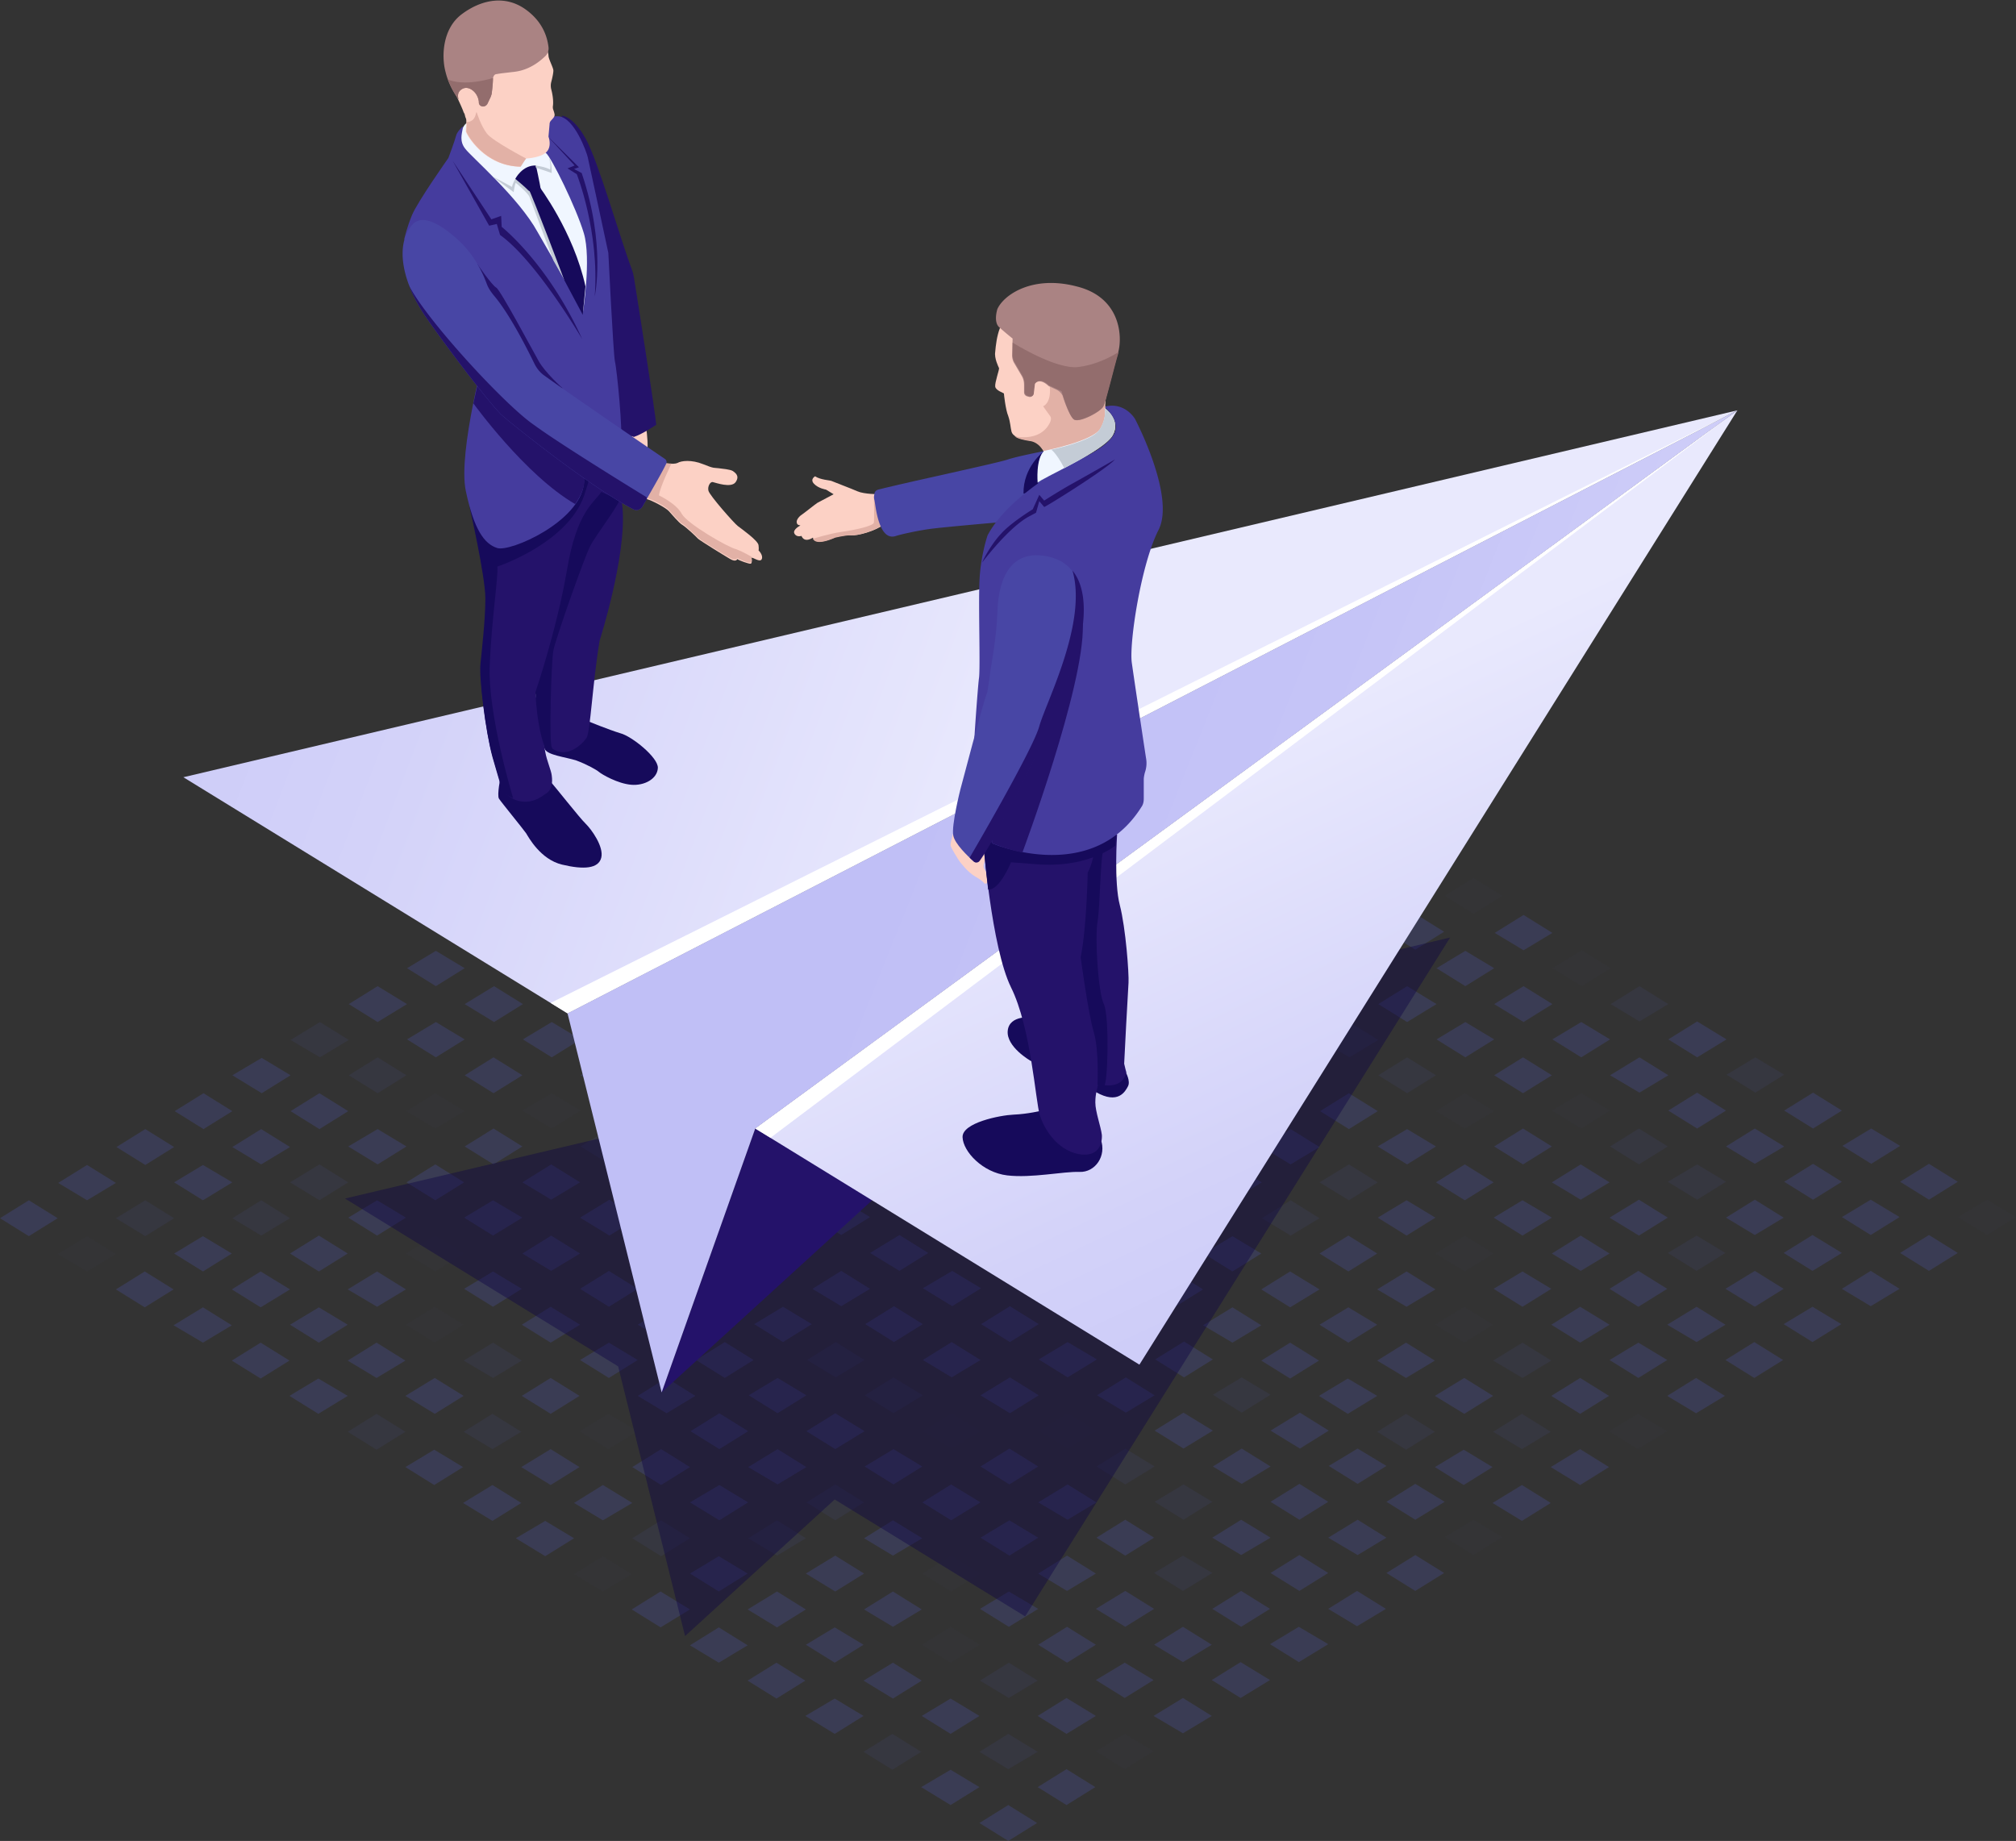 <svg xmlns="http://www.w3.org/2000/svg" width="357" height="326" fill="none"><rect width="100%" height="100%" fill="#333333" stroke="none"/><g clip-path="url(#a)"><g fill="#5761D7" opacity=".2"><path d="m87.492 168.278-5.107-3.075 5.106-3.177 5.107 3.177-5.106 3.075Z"/><path d="m97.802 174.632-5.204-3.177 5.204-3.177 5.107 3.177-5.107 3.177Z" opacity=".1"/><path d="m108.015 180.883-5.106-3.074 5.106-3.177 5.107 3.177-5.107 3.074Z" opacity=".4"/><path d="m118.229 187.237-5.107-3.177 5.107-3.177 5.203 3.177-5.203 3.177Z"/><path d="m128.539 193.489-5.107-3.177 5.107-3.075 5.107 3.075-5.107 3.177Z" opacity=".4"/><path d="m138.753 199.843-5.107-3.177 5.107-3.177 5.107 3.177-5.107 3.177ZM149.063 206.094l-5.203-3.177 5.203-3.074 5.107 3.074-5.107 3.177ZM159.277 212.448l-5.107-3.177 5.107-3.177 5.107 3.177-5.107 3.177Z"/><path d="m169.587 218.7-5.203-3.177 5.203-3.075 5.107 3.075-5.107 3.177Z" opacity=".1"/><path d="m77.181 174.632-5.106-3.177 5.106-3.075 5.107 3.075-5.107 3.177ZM87.491 180.986l-5.203-3.177 5.203-3.177 5.107 3.177-5.107 3.177ZM97.705 187.237l-5.107-3.177 5.107-3.074 5.107 3.074-5.107 3.177ZM108.015 193.489l-5.203-3.075 5.203-3.177 5.107 3.177-5.107 3.075ZM118.229 199.843l-5.107-3.177 5.107-3.177 5.107 3.177-5.107 3.177ZM128.443 206.094l-5.107-3.074 5.107-3.177 5.203 3.177-5.203 3.074ZM138.753 212.448l-5.107-3.177 5.107-3.177 5.107 3.177-5.107 3.177ZM148.967 218.7l-5.107-3.177 5.107-3.075 5.107 3.075-5.107 3.177ZM159.277 225.054l-5.203-3.177 5.203-3.177 5.107 3.177-5.107 3.177ZM66.871 180.986l-5.107-3.177 5.107-3.177 5.204 3.177-5.204 3.177ZM77.181 187.237l-5.106-3.177 5.106-3.074 5.107 3.074-5.107 3.177ZM87.395 193.591l-5.107-3.177 5.107-3.177 5.107 3.177-5.107 3.177Z"/><path d="m97.705 199.843-5.203-3.177 5.203-3.075 5.107 3.075-5.107 3.177Z" opacity=".1"/><path d="m107.919 206.197-5.107-3.177 5.107-3.177 5.107 3.177-5.107 3.177ZM118.229 212.448l-5.203-3.177 5.203-3.074 5.107 3.074-5.107 3.177Z" opacity=".4"/><path d="m128.443 218.7-5.107-3.075 5.107-3.177 5.107 3.177-5.107 3.075ZM138.657 225.054l-5.107-3.177 5.107-3.177 5.203 3.177-5.203 3.177ZM148.967 231.305l-5.107-3.074 5.107-3.177 5.107 3.177-5.107 3.074Z"/><path d="m56.657 187.237-5.203-3.074 5.203-3.177 5.107 3.177-5.107 3.074ZM66.871 193.591l-5.107-3.177 5.107-3.177 5.107 3.177-5.107 3.177Z" opacity=".4"/><path d="m77.085 199.843-5.107-3.075 5.107-3.177 5.203 3.177-5.203 3.075Z" opacity=".1"/><path d="m87.395 206.197-5.107-3.177 5.107-3.177 5.107 3.177-5.107 3.177ZM97.609 212.448l-5.107-3.074 5.107-3.177 5.107 3.177-5.107 3.074ZM107.919 218.802l-5.203-3.177 5.203-3.177 5.107 3.177-5.107 3.177Z"/><path d="m118.133 225.054-5.107-3.177 5.107-3.075 5.107 3.075-5.107 3.177Z" opacity=".4"/><path d="m128.443 231.408-5.203-3.177 5.203-3.177 5.107 3.177-5.107 3.177ZM138.657 237.659l-5.107-3.177 5.107-3.074 5.107 3.074-5.107 3.177ZM46.347 193.591l-5.203-3.177 5.203-3.074 5.107 3.074-5.107 3.177ZM56.561 199.945l-5.107-3.177 5.107-3.177 5.107 3.177-5.107 3.177ZM66.871 206.197l-5.203-3.177 5.203-3.075 5.107 3.075-5.107 3.177ZM77.085 212.551l-5.107-3.177 5.107-3.177 5.107 3.177-5.107 3.177ZM87.299 218.802l-5.107-3.177 5.107-3.074 5.203 3.074-5.203 3.177ZM97.609 225.054l-5.107-3.075 5.107-3.177 5.107 3.177-5.107 3.075ZM107.823 231.408l-5.107-3.177 5.107-3.177 5.107 3.177-5.107 3.177ZM118.133 237.659l-5.203-3.074 5.203-3.177 5.107 3.177-5.107 3.074ZM128.347 244.013l-5.107-3.177 5.107-3.177 5.106 3.177-5.106 3.177ZM36.037 199.945l-5.107-3.177 5.107-3.177 5.107 3.177-5.107 3.177ZM46.251 206.197l-5.107-3.075 5.107-3.177 5.107 3.177-5.107 3.075Z"/><path d="m56.561 212.551-5.203-3.177 5.203-3.177 5.107 3.177-5.107 3.177Z" opacity=".4"/><path d="m66.775 218.802-5.107-3.177 5.107-3.074 5.107 3.074-5.107 3.177Z"/><path d="m77.085 225.156-5.203-3.177 5.203-3.177 5.107 3.177-5.107 3.177Z" opacity=".1"/><path d="m87.299 231.408-5.107-3.177 5.107-3.075 5.107 3.075-5.107 3.177ZM97.513 237.762l-5.107-3.177 5.106-3.177 5.204 3.177-5.203 3.177ZM107.823 244.013l-5.107-3.177 5.107-3.074 5.107 3.074-5.107 3.177ZM118.036 250.265l-5.106-3.075 5.106-3.177 5.107 3.177-5.107 3.075ZM25.727 206.299l-5.107-3.177 5.107-3.177 5.107 3.177-5.107 3.177ZM35.94 212.551l-5.106-3.177 5.107-3.075 5.203 3.075-5.203 3.177Z"/><path d="m46.251 218.802-5.107-3.074 5.107-3.177 5.107 3.177-5.107 3.074Z" opacity=".4"/><path d="m56.465 225.156-5.107-3.177 5.107-3.177 5.107 3.177-5.107 3.177ZM66.775 231.408l-5.203-3.075 5.203-3.177 5.107 3.177-5.107 3.075Z"/><path d="m76.989 237.762-5.107-3.177 5.107-3.177 5.106 3.177-5.106 3.177Z" opacity=".1"/><path d="m87.299 244.013-5.204-3.074 5.204-3.177 5.107 3.177-5.107 3.074Z" opacity=".4"/><path d="m97.513 250.367-5.107-3.177 5.106-3.177 5.107 3.177-5.106 3.177Z"/><path d="m107.726 256.619-5.107-3.177 5.107-3.075 5.204 3.075-5.204 3.177Z" opacity=".1"/><path d="m15.417 212.551-5.107-3.075 5.107-3.177 5.107 3.177-5.107 3.075Z"/><path d="m25.727 218.905-5.203-3.177 5.203-3.177 5.107 3.177-5.107 3.177Z" opacity=".4"/><path d="m35.94 225.156-5.106-3.177 5.107-3.074 5.107 3.074-5.107 3.177ZM46.155 231.51l-5.107-3.177 5.107-3.177 5.203 3.177-5.203 3.177ZM56.465 237.762l-5.107-3.177 5.107-3.075 5.107 3.075-5.107 3.177ZM66.678 244.013l-5.106-3.074 5.106-3.177 5.107 3.177-5.106 3.074ZM76.989 250.367l-5.204-3.177 5.204-3.177 5.106 3.177-5.106 3.177Z"/><path d="m87.202 256.619-5.106-3.075 5.106-3.177 5.107 3.177-5.107 3.075Z" opacity=".4"/><path d="m97.513 262.973-5.204-3.177 5.204-3.177 5.106 3.177-5.106 3.177ZM5.107 218.905 0 215.728l5.107-3.177 5.107 3.177-5.107 3.177Z"/><path d="m15.417 225.156-5.203-3.074 5.203-3.177 5.107 3.177-5.107 3.074Z" opacity=".1"/><path d="m25.63 231.51-5.106-3.177 5.107-3.177 5.107 3.177-5.107 3.177ZM35.94 237.762l-5.202-3.075 5.203-3.177 5.107 3.177-5.107 3.075ZM46.155 244.116l-5.107-3.177 5.107-3.177 5.107 3.177-5.107 3.177ZM56.368 250.367l-5.107-3.177 5.107-3.074 5.204 3.074-5.204 3.177Z"/><path d="m66.678 256.721-5.106-3.177 5.106-3.177 5.107 3.177-5.106 3.177Z" opacity=".4"/><path d="m76.892 262.973-5.107-3.177 5.107-3.075L82 259.796l-5.107 3.177ZM87.202 269.327 82 266.15l5.203-3.177 5.107 3.177-5.107 3.177ZM269.798 168.278l-5.107-3.075 5.107-3.177 5.106 3.177-5.106 3.075Z"/><path d="m280.108 174.632-5.204-3.177 5.204-3.177 5.107 3.177-5.107 3.177Z" opacity=".1"/><path d="m290.321 180.883-5.106-3.074 5.106-3.177 5.107 3.177-5.107 3.074Z" opacity=".4"/><path d="m300.535 187.237-5.107-3.177 5.107-3.177 5.203 3.177-5.203 3.177Z"/><path d="m310.845 193.489-5.107-3.177 5.107-3.075 5.107 3.075-5.107 3.177Z" opacity=".4"/><path d="m321.059 199.843-5.107-3.177 5.107-3.177 5.107 3.177-5.107 3.177ZM331.369 206.094l-5.107-3.177 5.107-3.074 5.107 3.074-5.107 3.177ZM341.583 212.448l-5.107-3.177 5.107-3.177 5.107 3.177-5.107 3.177Z"/><path d="m351.893 218.7-5.203-3.177 5.203-3.075 5.107 3.075-5.107 3.177Z" opacity=".1"/><path d="m259.487 174.632-5.106-3.177 5.106-3.075 5.107 3.075-5.107 3.177ZM269.798 180.986l-5.204-3.177 5.204-3.177 5.106 3.177-5.106 3.177ZM280.011 187.237l-5.107-3.177 5.107-3.074 5.107 3.074-5.107 3.177ZM290.321 193.489l-5.203-3.075 5.203-3.177 5.107 3.177-5.107 3.075ZM300.535 199.843l-5.107-3.177 5.107-3.177 5.107 3.177-5.107 3.177ZM310.749 206.094l-5.107-3.074 5.107-3.177 5.203 3.177-5.203 3.074ZM321.059 212.448l-5.107-3.177 5.107-3.177 5.107 3.177-5.107 3.177ZM331.273 218.7l-5.107-3.177 5.107-3.075 5.107 3.075-5.107 3.177ZM341.583 225.054l-5.107-3.177 5.107-3.177 5.107 3.177-5.107 3.177ZM249.177 180.986l-5.107-3.177 5.107-3.177 5.204 3.177-5.204 3.177ZM259.487 187.237l-5.106-3.177 5.106-3.074 5.107 3.074-5.107 3.177ZM269.701 193.591l-5.107-3.177 5.107-3.177 5.107 3.177-5.107 3.177Z"/><path d="m280.011 199.843-5.203-3.177 5.203-3.075 5.107 3.075-5.107 3.177Z" opacity=".1"/><path d="m290.225 206.197-5.107-3.177 5.107-3.177 5.107 3.177-5.107 3.177ZM300.535 212.448l-5.203-3.177 5.203-3.074 5.107 3.074-5.107 3.177Z" opacity=".4"/><path d="m310.749 218.7-5.107-3.075 5.107-3.177 5.107 3.177-5.107 3.075ZM320.963 225.054l-5.107-3.177 5.107-3.177 5.203 3.177-5.203 3.177ZM331.273 231.305l-5.107-3.074 5.107-3.177 5.107 3.177-5.107 3.074Z"/><path d="m238.964 187.237-5.204-3.074 5.204-3.177 5.106 3.177-5.106 3.074ZM249.177 193.591l-5.107-3.177 5.107-3.177 5.107 3.177-5.107 3.177Z" opacity=".4"/><path d="m259.391 199.843-5.107-3.075 5.107-3.177 5.203 3.177-5.203 3.075Z" opacity=".1"/><path d="m269.701 206.197-5.107-3.177 5.107-3.177 5.107 3.177-5.107 3.177ZM279.915 212.448l-5.107-3.074 5.107-3.177 5.107 3.177-5.107 3.074ZM290.225 218.802l-5.203-3.177 5.203-3.177 5.107 3.177-5.107 3.177Z"/><path d="m300.439 225.054-5.107-3.177 5.107-3.075 5.107 3.075-5.107 3.177Z" opacity=".4"/><path d="m310.749 231.408-5.203-3.177 5.203-3.177 5.107 3.177-5.107 3.177ZM320.963 237.659l-5.107-3.177 5.107-3.074 5.107 3.074-5.107 3.177ZM228.653 193.591l-5.203-3.177 5.203-3.074 5.107 3.074-5.107 3.177ZM238.867 199.945l-5.107-3.177 5.107-3.177 5.107 3.177-5.107 3.177ZM249.177 206.197l-5.203-3.177 5.203-3.075 5.107 3.075-5.107 3.177ZM259.391 212.551l-5.107-3.177 5.107-3.177 5.107 3.177-5.107 3.177ZM269.605 218.802l-5.107-3.177 5.107-3.074 5.203 3.074-5.203 3.177ZM279.915 225.054l-5.107-3.075 5.107-3.177 5.107 3.177-5.107 3.075ZM290.129 231.408l-5.107-3.177 5.107-3.177 5.107 3.177-5.107 3.177ZM300.439 237.659l-5.203-3.074 5.203-3.177 5.107 3.177-5.107 3.074ZM310.653 244.013l-5.107-3.177 5.107-3.177 5.107 3.177-5.107 3.177ZM218.343 199.945l-5.107-3.177 5.107-3.177 5.107 3.177-5.107 3.177ZM228.557 206.197l-5.107-3.075 5.107-3.177 5.107 3.177-5.107 3.075Z"/><path d="m238.867 212.551-5.203-3.177 5.203-3.177 5.107 3.177-5.107 3.177Z" opacity=".4"/><path d="m249.081 218.802-5.107-3.177 5.107-3.074 5.107 3.074-5.107 3.177Z"/><path d="m259.391 225.156-5.203-3.177 5.203-3.177 5.107 3.177-5.107 3.177Z" opacity=".1"/><path d="m269.605 231.408-5.107-3.177 5.107-3.075 5.107 3.075-5.107 3.177ZM279.819 237.762l-5.107-3.177 5.107-3.177 5.203 3.177-5.203 3.177ZM290.129 244.013l-5.107-3.177 5.107-3.074 5.107 3.074-5.107 3.177ZM300.343 250.265l-5.107-3.075 5.107-3.177 5.106 3.177-5.106 3.075ZM208.033 206.299l-5.107-3.177 5.107-3.177 5.107 3.177-5.107 3.177ZM218.247 212.551l-5.107-3.177 5.107-3.075 5.203 3.075-5.203 3.177Z"/><path d="m228.557 218.802-5.107-3.074 5.107-3.177 5.107 3.177-5.107 3.074Z" opacity=".4"/><path d="m238.771 225.156-5.107-3.177 5.107-3.177 5.107 3.177-5.107 3.177ZM249.081 231.408l-5.203-3.075 5.203-3.177 5.107 3.177-5.107 3.075Z"/><path d="m259.295 237.762-5.107-3.177 5.107-3.177 5.107 3.177-5.107 3.177Z" opacity=".1"/><path d="m269.605 244.013-5.203-3.074 5.203-3.177 5.107 3.177-5.107 3.074Z" opacity=".4"/><path d="m279.819 250.367-5.107-3.177 5.107-3.177 5.107 3.177-5.107 3.177Z"/><path d="m290.032 256.619-5.106-3.177 5.106-3.075 5.204 3.075-5.204 3.177Z" opacity=".1"/><path d="m197.723 212.551-5.107-3.075 5.107-3.177 5.107 3.177-5.107 3.075Z"/><path d="m208.033 218.905-5.203-3.177 5.203-3.177 5.107 3.177-5.107 3.177Z" opacity=".4"/><path d="m218.247 225.156-5.107-3.177 5.107-3.074 5.107 3.074-5.107 3.177ZM228.461 231.51l-5.107-3.177 5.107-3.177 5.203 3.177-5.203 3.177ZM238.771 237.762l-5.107-3.177 5.107-3.075 5.107 3.075-5.107 3.177ZM248.985 244.013l-5.107-3.074 5.107-3.177 5.107 3.177-5.107 3.074ZM259.295 250.367l-5.204-3.177 5.204-3.177 5.107 3.177-5.107 3.177Z"/><path d="m269.509 256.619-5.107-3.075 5.107-3.177 5.106 3.177-5.106 3.075Z" opacity=".4"/><path d="m279.819 262.973-5.204-3.177 5.204-3.177 5.107 3.177-5.107 3.177ZM187.413 218.905l-5.107-3.177 5.107-3.177 5.107 3.177-5.107 3.177Z"/><path d="m197.723 225.156-5.203-3.074 5.203-3.177 5.107 3.177-5.107 3.074Z" opacity=".1"/><path d="m207.937 231.51-5.107-3.177 5.107-3.177 5.107 3.177-5.107 3.177ZM218.247 237.762l-5.203-3.075 5.203-3.177 5.107 3.177-5.107 3.075ZM228.461 244.116l-5.107-3.177 5.107-3.177 5.107 3.177-5.107 3.177ZM238.674 250.367l-5.106-3.177 5.106-3.074 5.204 3.074-5.204 3.177Z"/><path d="m248.985 256.721-5.107-3.177 5.107-3.177 5.107 3.177-5.107 3.177Z" opacity=".4"/><path d="m259.198 262.973-5.107-3.177 5.107-3.075 5.107 3.075-5.107 3.177ZM269.508 269.327l-5.203-3.177 5.203-3.177 5.107 3.177-5.107 3.177ZM178.837 111.399l-5.107-3.074 5.107-3.177 5.203 3.177-5.203 3.074Z"/><path d="m189.147 117.753-5.107-3.177 5.107-3.177 5.107 3.177-5.107 3.177Z" opacity=".1"/><path d="m199.361 124.005-5.107-3.075 5.107-3.177 5.203 3.177-5.203 3.075Z" opacity=".4"/><path d="m209.671 130.359-5.107-3.177 5.107-3.177 5.107 3.177-5.107 3.177Z"/><path d="m219.885 136.61-5.107-3.177 5.107-3.074 5.107 3.074-5.107 3.177Z" opacity=".4"/><path d="m230.195 142.964-5.203-3.177 5.203-3.177 5.107 3.177-5.107 3.177ZM240.409 149.216l-5.107-3.177 5.107-3.075 5.107 3.075-5.107 3.177ZM250.623 155.467l-5.107-3.074 5.107-3.177 5.203 3.177-5.203 3.074Z"/><path d="m260.933 161.821-5.107-3.177 5.107-3.177 5.107 3.177-5.107 3.177Z" opacity=".1"/><path d="m168.623 117.753-5.203-3.177 5.203-3.074 5.107 3.074-5.107 3.177ZM178.837 124.005l-5.107-3.075 5.107-3.177 5.107 3.177-5.107 3.075ZM189.051 130.359l-5.107-3.177 5.107-3.177 5.203 3.177-5.203 3.177ZM199.361 136.61l-5.107-3.074 5.107-3.177 5.107 3.177-5.107 3.074ZM209.575 142.964l-5.107-3.177 5.107-3.177 5.203 3.177-5.203 3.177ZM219.885 149.216l-5.107-3.075 5.107-3.177 5.107 3.177-5.107 3.075ZM230.099 155.57l-5.107-3.177 5.107-3.177 5.107 3.177-5.107 3.177ZM240.409 161.821l-5.203-3.177 5.203-3.074 5.107 3.074-5.107 3.177ZM250.623 168.175l-5.107-3.177 5.107-3.177 5.107 3.177-5.107 3.177ZM158.313 124.107l-5.107-3.177 5.107-3.177 5.107 3.177-5.107 3.177ZM168.527 130.359l-5.107-3.177 5.107-3.075 5.107 3.075-5.107 3.177ZM178.837 136.713l-5.203-3.177 5.203-3.177 5.107 3.177-5.107 3.177Z"/><path d="m189.051 142.964-5.107-3.177 5.107-3.074 5.107 3.074-5.107 3.177Z" opacity=".1"/><path d="m199.265 149.318-5.107-3.177 5.107-3.177 5.203 3.177-5.203 3.177ZM209.575 155.57l-5.107-3.177 5.107-3.075 5.107 3.075-5.107 3.177Z" opacity=".4"/><path d="m219.789 161.821-5.107-3.074 5.107-3.177 5.203 3.177-5.203 3.074ZM230.099 168.175l-5.107-3.177 5.107-3.177 5.107 3.177-5.107 3.177ZM240.313 174.427l-5.107-3.075 5.107-3.177 5.106 3.177-5.106 3.075Z"/><path d="m148.003 130.359-5.107-3.075 5.107-3.177 5.107 3.177-5.107 3.075ZM158.217 136.713l-5.107-3.177 5.107-3.177 5.203 3.177-5.203 3.177Z" opacity=".4"/><path d="m168.527 142.964-5.107-3.074 5.107-3.177 5.107 3.177-5.107 3.074Z" opacity=".1"/><path d="m178.741 149.318-5.107-3.177 5.107-3.177 5.107 3.177-5.107 3.177ZM189.051 155.57l-5.203-3.075 5.203-3.177 5.107 3.177-5.107 3.075ZM199.265 161.924l-5.107-3.177 5.107-3.177 5.107 3.177-5.107 3.177Z"/><path d="m209.479 168.175-5.107-3.177 5.107-3.074 5.203 3.074-5.203 3.177Z" opacity=".4"/><path d="m219.789 174.529-5.107-3.177 5.107-3.177 5.107 3.177-5.107 3.177ZM230.002 180.781l-5.106-3.177 5.106-3.075 5.204 3.075-5.204 3.177ZM137.693 136.713l-5.107-3.177 5.107-3.075 5.107 3.075-5.107 3.177ZM147.907 143.067l-5.107-3.177 5.107-3.177 5.203 3.177-5.203 3.177ZM158.217 149.318l-5.107-3.177 5.107-3.074 5.107 3.074-5.107 3.177ZM168.431 155.57l-5.107-3.075 5.107-3.177 5.203 3.177-5.203 3.075ZM178.741 161.924l-5.107-3.177 5.107-3.177 5.107 3.177-5.107 3.177ZM188.955 168.175l-5.107-3.074 5.107-3.177 5.107 3.177-5.107 3.074ZM199.265 174.529l-5.203-3.177 5.203-3.177 5.107 3.177-5.107 3.177ZM209.479 180.781l-5.107-3.075 5.107-3.177 5.106 3.177-5.106 3.075ZM219.692 187.135l-5.107-3.177 5.107-3.177 5.204 3.177-5.204 3.177ZM127.383 143.067l-5.107-3.177 5.107-3.177 5.107 3.177-5.107 3.177ZM137.693 149.318l-5.203-3.074 5.203-3.177 5.107 3.177-5.107 3.074Z"/><path d="m147.907 155.672-5.107-3.177 5.107-3.177 5.107 3.177-5.107 3.177Z" opacity=".4"/><path d="m158.121 161.924-5.107-3.177 5.107-3.075 5.203 3.075-5.203 3.177Z"/><path d="m168.431 168.278-5.107-3.177 5.107-3.177 5.107 3.177-5.107 3.177Z" opacity=".1"/><path d="m178.645 174.529-5.107-3.177 5.107-3.074 5.203 3.074-5.203 3.177ZM188.955 180.883l-5.107-3.177 5.107-3.177 5.107 3.177-5.107 3.177ZM199.168 187.135l-5.106-3.177 5.106-3.075 5.107 3.075-5.107 3.177ZM209.479 193.386l-5.204-3.074 5.204-3.177 5.106 3.177-5.106 3.074ZM117.073 149.421l-5.107-3.177 5.107-3.177 5.107 3.177-5.107 3.177ZM127.383 155.672l-5.203-3.177 5.203-3.074 5.107 3.074-5.107 3.177Z"/><path d="m137.597 161.924-5.107-3.075 5.107-3.177 5.107 3.177-5.107 3.075Z" opacity=".4"/><path d="m147.907 168.278-5.203-3.177 5.203-3.177 5.107 3.177-5.107 3.177ZM158.121 174.529l-5.107-3.074 5.107-3.177 5.107 3.177-5.107 3.074Z"/><path d="m168.334 180.883-5.106-3.177 5.106-3.177 5.204 3.177-5.204 3.177Z" opacity=".1"/><path d="m178.645 187.135-5.107-3.177 5.107-3.075 5.106 3.075-5.106 3.177Z" opacity=".4"/><path d="m188.858 193.489-5.107-3.177 5.107-3.177 5.204 3.177-5.204 3.177Z"/><path d="m199.168 199.74-5.106-3.177 5.106-3.074 5.107 3.074-5.107 3.177Z" opacity=".1"/><path d="m106.763 155.672-5.107-3.074 5.107-3.177 5.203 3.177-5.203 3.074Z"/><path d="m117.073 162.026-5.107-3.177 5.107-3.177 5.107 3.177-5.107 3.177Z" opacity=".4"/><path d="m127.287 168.278-5.107-3.177 5.107-3.075 5.107 3.075-5.107 3.177ZM137.597 174.632l-5.203-3.177 5.203-3.177 5.107 3.177-5.107 3.177ZM147.811 180.883l-5.107-3.177 5.107-3.074 5.106 3.074-5.106 3.177ZM158.121 187.135l-5.204-3.075 5.204-3.177 5.107 3.177-5.107 3.075ZM168.334 193.489l-5.106-3.177 5.106-3.177 5.107 3.177-5.107 3.177Z"/><path d="m178.548 199.74-5.107-3.074 5.107-3.177 5.203 3.177-5.203 3.074Z" opacity=".4"/><path d="m188.858 206.094-5.107-3.177 5.107-3.177 5.107 3.177-5.107 3.177ZM96.549 162.026l-5.203-3.177 5.203-3.177 5.107 3.177-5.107 3.177Z"/><path d="m106.763 168.278-5.107-3.075 5.107-3.177 5.107 3.177-5.107 3.075Z" opacity=".1"/><path d="m116.977 174.632-5.107-3.177 5.107-3.177 5.203 3.177-5.203 3.177ZM127.287 180.883l-5.107-3.074 5.107-3.177 5.107 3.177-5.107 3.074ZM137.5 187.237l-5.106-3.177 5.106-3.177 5.107 3.177-5.107 3.177ZM147.811 193.489l-5.204-3.177 5.204-3.075 5.106 3.075-5.106 3.177Z"/><path d="m158.024 199.843-5.107-3.177 5.107-3.177 5.107 3.177-5.107 3.177Z" opacity=".4"/><path d="m168.334 206.094-5.203-3.177 5.203-3.074 5.107 3.074-5.107 3.177ZM178.548 212.448l-5.107-3.177 5.107-3.177 5.107 3.177-5.107 3.177ZM178.837 224.951l-5.107-3.074 5.107-3.177 5.203 3.177-5.203 3.074Z"/><path d="m189.147 231.305-5.107-3.177 5.107-3.177 5.107 3.177-5.107 3.177Z" opacity=".1"/><path d="m199.361 237.557-5.107-3.075 5.107-3.177 5.203 3.177-5.203 3.075Z" opacity=".4"/><path d="m209.671 243.911-5.107-3.177 5.107-3.177 5.107 3.177-5.107 3.177Z"/><path d="m219.885 250.162-5.107-3.177 5.107-3.074 5.107 3.074-5.107 3.177Z" opacity=".4"/><path d="m230.195 256.516-5.203-3.177 5.203-3.177 5.107 3.177-5.107 3.177ZM240.409 262.768l-5.107-3.177 5.107-3.075 5.107 3.075-5.107 3.177ZM250.623 269.122l-5.107-3.177 5.107-3.177 5.203 3.177-5.203 3.177Z"/><path d="m260.933 275.373-5.107-3.177 5.107-3.074 5.107 3.074-5.107 3.177Z" opacity=".1"/><path d="m168.623 231.305-5.203-3.177 5.203-3.074 5.107 3.074-5.107 3.177ZM178.837 237.659l-5.107-3.177 5.107-3.177 5.107 3.177-5.107 3.177ZM189.051 243.911l-5.107-3.177 5.107-3.075 5.203 3.075-5.203 3.177ZM199.361 250.162l-5.107-3.074 5.107-3.177 5.107 3.177-5.107 3.074ZM209.575 256.516l-5.107-3.177 5.107-3.177 5.203 3.177-5.203 3.177ZM219.885 262.768l-5.107-3.075 5.107-3.177 5.107 3.177-5.107 3.075ZM230.099 269.122l-5.107-3.177 5.107-3.177 5.107 3.177-5.107 3.177ZM240.409 275.373l-5.203-3.074 5.203-3.177 5.107 3.177-5.107 3.074ZM250.623 281.727l-5.107-3.177 5.107-3.177 5.107 3.177-5.107 3.177ZM158.313 237.659l-5.107-3.177 5.107-3.177 5.107 3.177-5.107 3.177ZM168.527 243.911l-5.107-3.075 5.107-3.177 5.107 3.177-5.107 3.075ZM178.837 250.265l-5.203-3.177 5.203-3.177 5.107 3.177-5.107 3.177Z"/><path d="m189.051 256.516-5.107-3.177 5.107-3.074 5.107 3.074-5.107 3.177Z" opacity=".1"/><path d="m199.265 262.87-5.107-3.177 5.107-3.177 5.203 3.177-5.203 3.177ZM209.575 269.122l-5.107-3.177 5.107-3.075 5.107 3.075-5.107 3.177Z" opacity=".4"/><path d="m219.789 275.373-5.107-3.074 5.107-3.177 5.203 3.177-5.203 3.074ZM230.099 281.727l-5.107-3.177 5.107-3.177 5.107 3.177-5.107 3.177ZM240.313 287.979l-5.107-3.075 5.107-3.177 5.106 3.177-5.106 3.075Z"/><path d="m148.003 243.911-5.107-3.075 5.107-3.177 5.107 3.177-5.107 3.075ZM158.217 250.265l-5.107-3.177 5.107-3.177 5.203 3.177-5.203 3.177Z" opacity=".4"/><path d="m168.527 256.516-5.107-3.074 5.107-3.177 5.107 3.177-5.107 3.074Z" opacity=".1"/><path d="m178.741 262.87-5.107-3.177 5.107-3.177 5.107 3.177-5.107 3.177ZM189.051 269.122l-5.203-3.075 5.203-3.177 5.107 3.177-5.107 3.075ZM199.265 275.476l-5.107-3.177 5.107-3.177 5.107 3.177-5.107 3.177Z"/><path d="m209.479 281.727-5.107-3.177 5.107-3.074 5.203 3.074-5.203 3.177Z" opacity=".4"/><path d="m219.789 288.081-5.107-3.177 5.107-3.177 5.107 3.177-5.107 3.177ZM230.002 294.333l-5.106-3.177 5.106-3.075 5.204 3.075-5.204 3.177ZM137.693 250.265l-5.107-3.177 5.107-3.075 5.107 3.075-5.107 3.177ZM147.907 256.619l-5.107-3.177 5.107-3.177 5.203 3.177-5.203 3.177ZM158.217 262.87l-5.107-3.177 5.107-3.074 5.107 3.074-5.107 3.177ZM168.431 269.224l-5.107-3.177 5.107-3.177 5.203 3.177-5.203 3.177ZM178.741 275.476l-5.107-3.177 5.107-3.075 5.107 3.075-5.107 3.177ZM188.955 281.727l-5.107-3.074 5.107-3.177 5.107 3.177-5.107 3.074ZM199.265 288.081l-5.203-3.177 5.203-3.177 5.107 3.177-5.107 3.177ZM209.479 294.333l-5.107-3.075 5.107-3.177 5.106 3.177-5.106 3.075ZM219.692 300.686l-5.107-3.177 5.107-3.176 5.204 3.176-5.204 3.177ZM127.383 256.619l-5.107-3.177 5.107-3.177 5.107 3.177-5.107 3.177ZM137.693 262.87l-5.203-3.074 5.203-3.177 5.107 3.177-5.107 3.074Z"/><path d="m147.907 269.224-5.107-3.177 5.107-3.177 5.107 3.177-5.107 3.177Z" opacity=".4"/><path d="m158.121 275.476-5.107-3.075 5.107-3.177 5.203 3.177-5.203 3.075Z"/><path d="m168.431 281.83-5.107-3.177 5.107-3.177 5.107 3.177-5.107 3.177Z" opacity=".1"/><path d="m178.645 288.081-5.107-3.177 5.107-3.074 5.203 3.074-5.203 3.177ZM188.955 294.435l-5.107-3.177 5.107-3.177 5.107 3.177-5.107 3.177ZM199.168 300.687l-5.106-3.177 5.106-3.075 5.107 3.075-5.107 3.177ZM209.479 306.938l-5.204-3.074 5.204-3.177 5.106 3.177-5.106 3.074ZM117.073 262.973l-5.107-3.177 5.107-3.177 5.107 3.177-5.107 3.177ZM127.383 269.224l-5.203-3.177 5.203-3.074 5.107 3.074-5.107 3.177Z"/><path d="m137.597 275.476-5.107-3.075 5.107-3.177 5.107 3.177-5.107 3.075Z" opacity=".4"/><path d="m147.907 281.83-5.203-3.177 5.203-3.177 5.107 3.177-5.107 3.177ZM158.121 288.081l-5.107-3.074 5.107-3.177 5.107 3.177-5.107 3.074Z"/><path d="m168.334 294.435-5.106-3.177 5.106-3.177 5.204 3.177-5.204 3.177Z" opacity=".1"/><path d="m178.645 300.687-5.107-3.075 5.107-3.177 5.106 3.177-5.106 3.075Z" opacity=".4"/><path d="m188.858 307.041-5.107-3.177 5.107-3.177 5.204 3.177-5.204 3.177Z"/><path d="m199.168 313.292-5.106-3.177 5.106-3.074 5.107 3.074-5.107 3.177Z" opacity=".1"/><path d="m106.763 269.224-5.107-3.074 5.107-3.177 5.203 3.177-5.203 3.074Z"/><path d="m117.073 275.578-5.107-3.177 5.107-3.177 5.107 3.177-5.107 3.177Z" opacity=".4"/><path d="m127.287 281.83-5.107-3.177 5.107-3.075 5.107 3.075-5.107 3.177ZM137.597 288.184l-5.203-3.177 5.203-3.177 5.107 3.177-5.107 3.177ZM147.811 294.435l-5.107-3.177 5.107-3.074 5.106 3.074-5.106 3.177ZM158.121 300.789l-5.204-3.177 5.204-3.177 5.107 3.177-5.107 3.177ZM168.334 307.041l-5.106-3.177 5.106-3.075 5.107 3.075-5.107 3.177Z"/><path d="m178.548 313.292-5.107-3.074 5.107-3.177 5.203 3.177-5.203 3.074Z" opacity=".4"/><path d="m188.858 319.646-5.107-3.177 5.107-3.177 5.107 3.177-5.107 3.177ZM96.549 275.578l-5.203-3.177 5.203-3.074 5.107 3.074-5.107 3.177Z"/><path d="m106.763 281.83-5.107-3.075 5.107-3.177 5.107 3.177-5.107 3.075Z" opacity=".1"/><path d="m116.977 288.184-5.107-3.177 5.107-3.177 5.203 3.177-5.203 3.177ZM127.287 294.435l-5.107-3.074 5.107-3.177 5.107 3.177-5.107 3.074ZM137.5 300.789l-5.106-3.177 5.106-3.177 5.107 3.177-5.107 3.177ZM147.811 307.041l-5.204-3.177 5.204-3.075 5.106 3.075-5.106 3.177Z"/><path d="m158.024 313.394-5.107-3.176 5.107-3.177 5.107 3.177-5.107 3.176Z" opacity=".4"/><path d="m168.334 319.646-5.203-3.177 5.203-3.074 5.107 3.074-5.107 3.177ZM178.548 326l-5.107-3.177 5.107-3.177 5.107 3.177-5.107 3.177Z"/></g><path fill="#0B0244" d="m256.79 166.023-195.7 46.22 48.371 29.721 11.852 47.757 26.498-24.186 33.724 20.702 75.255-120.214Z" opacity=".4"/><path fill="#24126A" d="M117.169 246.575 307.666 72.661 133.742 199.843l-16.573 46.732Z"/><path fill="url(#b)" d="M307.666 72.66 100.5 179.449l-68.028-41.813 275.194-64.974Z"/><path fill="url(#c)" d="M307.666 72.66 133.742 199.844l68.028 41.813L307.666 72.661Z"/><path fill="url(#d)" d="M133.742 199.843 307.666 72.661 100.5 179.448l16.669 67.127 16.573-46.732Z"/><path fill="#fff" d="M97.513 177.604 307.666 72.661 100.5 179.448l-2.987-1.844ZM133.742 199.843 307.666 72.661 136.44 201.482l-2.698-1.639Z"/><path fill="#FCD1C5" d="M169.009 146.859s-.771 2.357-.675 2.869c.097.513 1.542 2.767 1.638 2.87.097.102 1.349 1.845 2.795 2.665 1.445.819 1.542 1.229 1.638 1.229.096 0 .385-.102.385-.102s.193-1.64-.385-2.357c-.675-.82.289-1.947.289-1.947l-1.638-4.51-4.047-.717Z"/><path fill="#160A5B" d="M184.522 196.666s-2.505.615-5.01.717c-2.409.103-9.154 1.435-9.058 3.997.097 2.562 3.565 6.252 7.901 6.764 4.336.513 9.925-.717 12.816-.615 2.794.103 4.818-2.869 3.758-5.739-.964-2.767-10.407-5.124-10.407-5.124ZM199.361 189.902s.867 1.537.386 2.459c-.482.923-1.735 3.28-5.685 1.025-3.951-2.254-11.563-5.534-11.563-5.534s-4.336-2.459-4.047-5.329c.289-2.87 4.336-2.357 4.336-2.357l16.573 9.736Z"/><path fill="#FCD1C5" d="M155.615 87.52s-2.601 0-3.758-.512c-1.156-.512-4.432-1.742-4.625-1.844-.192-.103-2.023-.205-2.89-.82 0 0-.964.512-.193 1.332.771.82 2.12 1.025 2.12 1.025l1.349.82-2.891 1.537c-.193.102-2.505 1.947-2.698 2.05-.193.102-1.252.922-.867 1.64 0 0 0 .204.578.307 0 0-1.445.717-1.06 1.435.386.717 1.253.41 1.253.41s.385 1.332 2.023.307c0 0 .193 1.64 4.047-.102 0 0 1.542-.41 2.698-.308 1.156.103 4.24-.717 5.878-1.947 1.542-1.23-.964-5.33-.964-5.33Z"/><path fill="#E2B1A6" d="M150.605 94.797c1.156.103 4.24-.717 5.878-1.947 1.06-.82.289-2.972-.289-4.202-.771-.41-1.446-.717-1.446-.717s.097 3.996 0 4.611c-.096.615-3.469 1.333-5.685 1.64-2.216.308-5.107 1.23-5.107 1.23.193.41.867 1.127 3.951-.205.096 0 1.638-.41 2.698-.41Z"/><path fill="#4846A5" d="M185.679 79.732s-5.396 1.025-7.227 1.64c-1.735.615-17.248 3.894-22.933 5.329-.385.102-.674.41-.674.82a1.84 1.84 0 0 0 0 1.025c.192.717.674 7.48 3.854 6.353.963-.307 3.758-.922 5.974-1.23 2.216-.307 11.659-1.127 11.659-1.127l15.995-9.736-6.648-3.074Z"/><path fill="#24126A" d="M174.116 149.011s1.445 18.754 4.914 25.826c3.565 7.174 4.336 20.189 5.107 22.649.771 2.459 2.987 6.046 6.745 6.866 3.661.717 4.336-1.845 4.239-3.382-.192-1.537-1.156-4.099-1.156-5.739 0-1.64.386-2.46.482-3.279 0 0 4.24 1.332 5.01-2.05 0 0-.289-1.025-.385-1.537 0-.513.675-12.913.771-14.348.096-1.537-.482-9.634-1.542-13.733-1.06-3.997-.482-12.503-.482-12.503l-12.237-1.947-11.466 3.177Z"/><path fill="#160A5B" d="M193.965 149.113s-.096 2.972-1.349 5.432c0 0-.193 9.941-1.252 14.962 0 0 1.349 10.044 2.312 13.221.964 3.177.675 9.326.675 9.326s.481.205 1.156.205c.674 0 .963-12.196 0-14.348-1.06-2.152-1.638-11.785-1.156-14.655.481-2.87.481-11.273 1.06-12.81.578-1.435-.579-2.255-.579-2.255l-.867.922ZM184.811 79.937s-3.661 2.767-3.565 7.481l2.698-.615s-.674-5.329.867-6.866Z"/><path fill="#160A5B" d="M184.908 153.11c8.19.308 12.622-3.382 12.622-3.382 0-1.229.097-1.947.097-1.947l-12.238-1.947-11.273 3.177s.289 3.689.867 8.506c2.023.205 4.047-4.817 4.047-4.817l5.589.41s-7.805-.307.289 0Z"/><path fill="#453C9E" d="M175.658 149.318s17.633 7.687 26.497-6.456c.29-.41.386-.922.386-1.435v-3.382c0-.41.096-.82.193-1.23a4.961 4.961 0 0 0 .192-2.664c-.578-3.792-2.12-14.04-2.505-16.807-.482-3.485 1.638-17.423 4.722-23.47 3.083-5.943-4.144-19.676-4.144-19.676s-1.831-3.177-5.492-2.152c0 0 3.469 2.664 1.445 5.329-1.927 2.665-7.708 4.817-7.708 4.817s-10.696 5.636-14.357 12.605c0 0-1.253 3.587-1.446 8.199-.192 4.612.193 15.68-.096 17.217-.193 1.537-.964 11.991-.867 12.503 0 .41 3.18 16.602 3.18 16.602Z"/><path fill="#24126A" d="M181.053 150.958s10.985-29.413 10.696-40.276c-.289-10.658-15.706 21.112-15.706 21.112l-.385 17.524s3.372 1.333 5.395 1.64Z"/><path fill="#4846A5" d="M175.85 115.909c.386-2.46.675-4.919.771-7.379.096-4.304 1.349-11.376 8.672-10.043 10.31 1.947 5.589 17.114 4.433 19.677-1.157 2.664-5.878 14.552-6.167 15.27-.193.615-7.612 15.372-10.214 18.959-.193.308-.675.41-.964.103-1.06-.923-3.276-3.075-3.565-4.51-.385-1.742 1.253-8.198 1.253-8.198s4.24-16.09 4.625-16.808c.289-.512.482-3.177 1.156-7.071Z"/><path fill="#FCD1C5" d="M185.004 80.245s-.771-2.05-2.698-2.255c-1.927-.205-2.987-.82-3.18-1.537-.192-.718-.192-1.64-.578-2.767-.482-1.128-.771-3.895-.771-3.997 0-.103-1.445-.513-1.541-1.23-.097-.717.77-3.075.674-3.28-.096-.204-.867-1.742-.674-2.869.096-1.127.289-2.87.867-4.304.578-1.435 4.818-10.044 15.417-5.33 10.599 4.715 2.312 14.143 3.276 20.292 0 0 .964 1.332-.867 3.485-1.927 2.254-6.938 2.562-9.925 3.792Z"/><path fill="#E2B1A6" d="M194.832 76.453c1.831-2.152.868-3.485.868-3.485a9.061 9.061 0 0 1 .096-2.767l-4.24.82s-6.07-5.944-5.685-2.767c.386 3.177-1.156 3.69-1.156 3.69l1.253 1.742c.289.41.096.922-.193 1.434-1.831 3.177-6.071 2.153-6.071 2.153.482.41 1.446.615 2.602.82 1.927.204 2.698 2.254 2.698 2.254 2.987-1.332 7.998-1.64 9.828-3.894Z"/><path fill="#AA8383" d="M176.621 54.726s-.771 2.357.385 3.28a66.796 66.796 0 0 0 2.313 1.947l-.096 2.972c0 .41.096.82.289 1.23l1.445 2.46c.289.512.386 1.024.386 1.639v1.23c0 .307.192.615.578.717l.385.103c.386 0 .675-.205.675-.615l.192-1.64s.771-1.332 2.506.307l1.541.718a2.4 2.4 0 0 1 .964 1.025c.385 1.332 1.349 3.792 2.023 4.201.964.615 4.625-1.332 5.107-2.254.482-.922 1.831-6.764 2.698-9.634.771-2.767.482-9.736-7.323-11.683-7.805-2.05-12.912 1.435-14.068 3.997Z"/><path fill="#936D6D" d="M195.411 71.944c.481-.923 1.83-6.764 2.698-9.634 0 0-3.084 2.152-7.035 2.665-3.95.615-11.755-4.305-11.755-4.305v2.153c0 .41.096.82.289 1.23l1.445 2.459c.29.512.386 1.025.386 1.64v1.23c0 .307.193.614.578.717l.385.102c.386 0 .675-.205.675-.614l.193-1.64s.77-1.333 2.505.307l2.216 1.025s1.253 4.407 2.216 5.022c1.06.512 4.722-1.435 5.204-2.357Z"/><path fill="#F0F6FF" d="M195.603 72.251s2.987 2.05 1.446 4.817c-1.638 2.87-12.719 7.686-13.298 8.403 0 0-.385-4.202 1.157-5.636 0 0 8.479-1.64 9.924-3.895 1.253-2.152.771-3.689.771-3.689Z"/><path fill="#C4CCD6" d="M195.603 72.251s.482 1.537-.867 3.792c-1.06 1.742-6.167 3.074-8.576 3.587 0 0 .868.512 2.313 3.28 3.469-1.845 7.612-4.1 8.576-5.842 1.541-2.767-1.446-4.817-1.446-4.817Z"/><path fill="#24126A" d="M189.918 101.049c2.698 9.223-4.721 23.366-5.878 27.568-1.156 4.202-12.333 23.264-12.333 23.264.289.307.578.512.771.717a.709.709 0 0 0 .963-.102c2.602-3.485 9.925-18.345 10.214-18.96.289-.717 5.011-12.605 6.167-15.27.963-2.05 4.143-12.298.096-17.217ZM197.434 81.372s-5.011 2.87-7.419 4.202c-2.409 1.332-5.107 3.074-5.107 3.074l-.868-1.024-1.156 2.562s-3.854 2.357-5.588 4.304c-1.831 1.947-3.18 4.612-3.373 5.124 0 0 4.818-6.456 8.576-8.301l.963-.513.578-2.05.868 1.026c.096.102 10.984-6.662 12.526-8.404Z"/><path fill="#FCD1C5" d="M117.458 81.987s1.831.307 2.506 0c.674-.41 2.505-.615 4.528.205 2.024.82 1.927.615 2.698.717.771.102 2.12.205 2.602.512.385.308 1.253.82.482 1.948-.771 1.127-3.565.102-4.047 0-.482-.103-.964.82-.771 1.537.193.82 4.529 5.739 5.203 6.251.675.513 3.565 2.562 3.662 3.382.096.82 0 .923 0 .923s.867.82.578 1.537c-.289.717-1.638-.41-1.831-.205 0 0 .193.82-.096 1.025-.289.102-2.217-.615-2.409-.82 0 0-.193.615-1.253 0-1.06-.615-5.203-3.177-5.685-3.587-.482-.513-2.12-2.05-2.794-2.46-.675-.41-1.831-1.844-2.409-2.46-.578-.614-3.084-1.946-4.047-2.151-1.06-.41 3.083-6.354 3.083-6.354Z"/><path fill="#E2B1A6" d="M120.734 91.005c-.963-1.844-4.047-3.28-4.047-3.28.193-1.536 2.217-5.636 2.217-5.636-.675 0-1.349-.102-1.349-.102s-4.144 5.944-3.18 6.149c.964.205 3.469 1.537 4.047 2.152.578.615 1.734 2.05 2.409 2.46.674.41 2.312 2.05 2.794 2.46.482.512 4.529 2.971 5.685 3.586 1.06.615 1.253 0 1.253 0 .193.205 2.12 1.025 2.409.82.289-.103.096-1.025.096-1.025s-1.349-.82-2.698-1.332c-1.445-.308-8.672-4.51-9.636-6.252Z"/><path fill="#FCD1C5" d="M114.375 75.428s.385 2.254.289 3.997c-.193 1.844-3.565-.513-3.469-.923.096-.307 1.638-3.074 1.638-3.074h1.542Z"/><path fill="#24126A" d="M99.44 20.497s1.927-.103 4.239 3.997c2.217 3.894 6.167 17.832 8.191 23.16.192.513.289.923.385 1.436.675 4.201 3.758 23.776 3.951 26.133 0 0-2.409 1.64-3.951 2.152l-3.372-1.23-3.276-35.561-5.396-18.755-.771-1.332Z"/><path fill="#160A5B" d="M88.648 137.533s-.675 3.279-.29 3.894c.386.615 4.337 5.432 4.819 6.149.385.615 2.505 4.612 6.359 5.534 3.854.923 6.456.718 6.938-1.23.481-1.947-1.735-5.021-2.795-6.046-1.06-1.025-5.396-6.559-6.166-7.379-.771-.82-1.928-.922-1.928-.922l-5.01.922-1.927-.922ZM104.065 127.694s3.758 1.538 5.781 2.152c2.024.513 6.745 4.305 6.649 6.149-.097 1.948-2.409 3.177-4.722 2.973-2.409-.205-5.203-1.845-5.685-2.255-.482-.41-2.12-1.332-4.047-2.05-1.927-.615-5.107-.922-5.588-2.049-.482-1.128-.579-3.382-.579-3.382l8.191-1.538Z"/><path fill="#24126A" d="M95.49 127.08c0-.205.192-.513.192-.615.192-1.025 0-5.022 0-5.022l-.867 1.23s.578 4.099 1.734 10.453c.29 1.64 1.06 3.28 1.156 4.202.386 2.767-1.156 3.28-1.156 3.28-3.083 2.459-5.781 1.024-6.649.205-.963-.82-1.252-2.05-2.601-6.662-1.35-4.509-2.41-14.143-2.12-16.5.289-2.049.963-7.686.867-11.58 0-3.895-2.794-16.193-2.794-16.193l11.563-2.357 7.901-4.304 5.974.922s.771-2.664 1.542 5.74c.77 8.505-4.047 23.57-4.047 23.57-1.253 7.482-1.638 16.09-2.313 17.218-.771 1.127-3.565 3.894-6.263 1.742-.482-.41-1.06-.82-1.35-1.23l-.77-4.099Z"/><path fill="#160A5B" d="M94.815 122.57s3.758-10.966 5.588-21.624c1.735-10.453 4.818-11.888 6.071-13.835 0 0 1.927.922 2.89 1.127h.289c.868 0-4.239 6.662-5.106 8.404-.964 1.742-6.167 16.5-6.553 18.549-.385 2.05-.77 16.295-.289 17.115.386.82-1.445-.615-1.445-.615s-1.156-2.972-1.445-9.121Z"/><path fill="#160A5B" d="m104.643 83.422-2.024-.308-7.9 4.305-11.563 2.357s2.794 12.298 2.794 16.192-.675 9.531-.867 11.581c-.29 2.254.867 11.888 2.12 16.5.578 1.947.963 3.382 1.252 4.304.482 2.562 2.409 2.972 2.409 2.972s-4.529-14.86-4.143-23.571c.385-8.609 1.541-15.68 1.349-17.423 0 0 13.104-4.304 15.609-13.322.482-1.435.771-2.563.964-3.587Z"/><path fill="#453C9E" d="M81.903 22.444s-.964.82-1.156 1.64c-.193.82-1.35 3.894-1.35 3.894s-5.492 7.789-6.455 10.146c-.964 2.357-1.35 4.202-1.35 4.202l14.55 19.062s-5.106 18.652-3.661 25.518c1.445 6.867 3.276 9.429 5.589 10.146 2.312.717 14.549-4.612 15.32-11.376.867-6.764.482-7.583.482-7.583s5.685 1.64 6.071.102c.385-1.537-.675-12.708-1.06-14.245-.289-1.537-1.157-19.165-1.157-19.165s-3.469-16.192-3.661-17.012c-.193-.82-2.313-6.866-5.107-7.174-2.794-.307-6.263 4.407-6.263 4.407l-10.792-2.562Z"/><path fill="#F0F6FF" d="M82.577 21.83s-.578.409-.674 1.126c-.097.718-.578 2.05.482 3.382 1.06 1.435 9.443 8.609 12.815 14.758 3.469 6.149 7.709 13.015 7.998 14.45 0 0 1.541-9.736.192-14.245-1.349-4.51-5.781-13.528-6.745-14.245-.963-.718-6.648-1.23-6.648-1.23l-7.42-3.997Z"/><path fill="#C4CCD6" d="M91.25 31.667s-.482.82-.579 1.435c0 0-2.409-1.332-3.469-1.845l3.758 2.767s.193-1.434.386-1.64c0 0 2.12 1.743 2.409 2.46.289.82 4.24 11.273 4.24 11.273l2.023 3.587.578-.82-3.373-9.838s-1.927-3.074-1.927-3.177c0-.102-1.349-3.382-1.349-3.382l-2.698-.82Z"/><path fill="#160A5B" d="M91.25 31.667s1.252-2.46 3.66-2.357c0 0 .675 3.075.868 4.305 0 0-1.542.717-2.216.102-.578-.615-2.313-2.05-2.313-2.05Z"/><path fill="#160A5B" d="M95.393 32.897s6.167 8.096 8.286 17.832l-.481 5.022-3.276-6.15s-5.3-14.142-6.553-16.704c-1.156-2.562 2.024 0 2.024 0Z"/><path fill="#24126A" d="M85.179 65.282c-.386 1.742-.867 3.894-1.349 6.149 0 0 9.154 12.708 18.019 17.832.867-1.23 1.445-2.46 1.638-3.792.481-3.587.578-5.432.578-6.457l-10.407-8.3-8.48-5.432ZM84.504 46.732s2.602 3.792 3.373 4.202c.674.308 6.36 10.966 7.516 13.016 1.156 2.05 4.24 4.816 4.24 4.816l-2.891.308-11.37-16.295-.868-6.047Z"/><path fill="#4846A5" d="M86.142 50.115c-1.156-3.075-2.89-5.74-5.203-7.79-2.601-2.356-6.07-4.61-7.9-2.561-3.18 3.587-1.832 10.35 2.6 16.704 4.53 6.457 11.564 15.578 13.298 17.115 1.638 1.435 15.321 12.503 23.222 16.603.578.307 1.252.102 1.638-.513 1.06-1.947 3.372-5.841 4.143-7.481a.693.693 0 0 0-.193-.922c-2.89-1.948-17.247-11.786-21.487-14.86-.675-.513-1.156-1.128-1.542-1.845-1.252-2.562-4.432-8.916-7.227-12.196-.674-.82-1.06-1.435-1.349-2.254Z"/><path fill="#24126A" d="m96.742 23.878 5.01 5.432-1.252.513 1.638 1.024s4.047 10.146 3.179 21.624c0 0 2.024-9.018-2.312-21.829l-1.349-.717.867-.308-5.781-5.739Z"/><path fill="#FCD1C5" d="M82.481 20.907c.096.205.096.41.096.717 0 .513-.096 1.332-.096 1.64.096.512 3.18 6.149 9.636 6.251 0 0 .77-1.23.963-1.434 0 0 2.602-.103 3.662-1.128s.385-2.767.385-2.767l.193-2.152c0-.307.096-.512.289-.717.193-.205.578-.615.578-.82.096-.205-.096-.718-.193-1.025-.096-.205-.096-.41-.096-.615.096-.512.096-1.64-.29-3.074a2.651 2.651 0 0 1 0-1.23c.194-.718.386-1.64.386-2.05 0-.512-.867-2.05-.867-2.665 0-.614-.77-2.562-.77-2.562S91.537-2.152 83.83 1.947c-7.805 4.1-3.758 13.016-2.794 15.475 0 0 .963 2.05 1.06 2.46.289.41.192.615.385 1.025Z"/><path fill="#AA8383" d="M97.127 8.301a1.91 1.91 0 0 1-.674 1.742c-.964.923-2.795 2.357-5.3 2.665-1.734.205-2.698.307-3.18.41-.385 0-.578.307-.674.717 0 .718-.097 1.742-.193 2.46 0 .307-.096.512-.193.82l-.578 1.23c-.096.307-.481.512-.77.512h-.097c-.385 0-.674-.308-.674-.717v-.103c-.097-.922-.675-1.845-1.446-2.255-.385-.204-.867-.307-1.349-.102-1.349.615-.77 1.947-.77 1.947s-1.639-2.05-2.313-4.817c-.771-2.767-.578-7.686 2.794-10.248C85.083 0 89.42-1.025 93.177 1.742c3.083 2.255 3.757 5.022 3.95 6.56Z"/><path fill="#E2B1A6" d="M84.408 19.882c-.193-.205 0 1.64-1.734 1.742 0 .512-.097 1.332-.097 1.64.097.512 3.18 6.149 9.636 6.251 0 0 .77-1.23.964-1.435 0 0-5.878-3.074-6.938-4.406-1.156-1.538-1.735-3.587-1.83-3.792Z"/><path fill="#C4CCD6" d="M94.815 29.31s1.734.205 2.601.718c0 0 .193-.923-.192-2.05 0 0 .481.41.481 2.665 0 0-2.601-.923-2.794-.923l-.096-.41Z"/><path fill="#24126A" d="M114.471 88.033s-14.935-9.12-19.946-12.81c-5.106-3.485-19.27-18.857-22.161-24.801a29.011 29.011 0 0 0 3.276 6.046c4.528 6.457 11.563 15.578 13.297 17.115 1.638 1.435 15.321 12.503 23.222 16.603.578.307 1.252.102 1.638-.513.192-.41.482-.82.771-1.332-.097-.205-.097-.308-.097-.308ZM80.168 28.49l6.842 10.351 1.734-.615.097 1.947s8.19 6.457 14.26 19.882c0 0-8.094-13.835-14.55-18.447l-.578-1.947-1.349.307-6.456-11.478Z"/><path fill="#936D6D" d="M79.494 14.143c-.096 0-.096 0-.193-.103a16.03 16.03 0 0 0 1.927 3.587s-.578-1.332.771-1.947c.482-.205.964-.103 1.35.102.77.41 1.348 1.23 1.445 2.255v.103c0 .41.289.614.674.717h.096c.29 0 .579-.205.771-.512l.578-1.23c.097-.308.193-.513.193-.82.097-.718.193-1.742.193-2.46.096-.102-4.529 1.537-7.805.308Z"/></g><defs><linearGradient id="b" x1="-71.342" x2="187.947" y1="7.613" y2="106.192" gradientUnits="userSpaceOnUse"><stop stop-color="#C0BFF6"/><stop offset=".294" stop-color="#C5C4F7"/><stop offset=".64" stop-color="#D3D2F9"/><stop offset="1" stop-color="#E9E9FD"/></linearGradient><linearGradient id="c" x1="289.595" x2="211.538" y1="301.572" y2="136.061" gradientUnits="userSpaceOnUse"><stop stop-color="#C0BFF6"/><stop offset=".294" stop-color="#C5C4F7"/><stop offset=".64" stop-color="#D3D2F9"/><stop offset="1" stop-color="#E9E9FD"/></linearGradient><linearGradient id="d" x1="163.321" x2="357.286" y1="137.371" y2="215.113" gradientUnits="userSpaceOnUse"><stop stop-color="#C0BFF6"/><stop offset=".294" stop-color="#C5C4F7"/><stop offset=".64" stop-color="#D3D2F9"/><stop offset="1" stop-color="#E9E9FD"/></linearGradient><clipPath id="a"><path fill="#fff" d="M0 0h357v326H0z"/></clipPath></defs></svg>